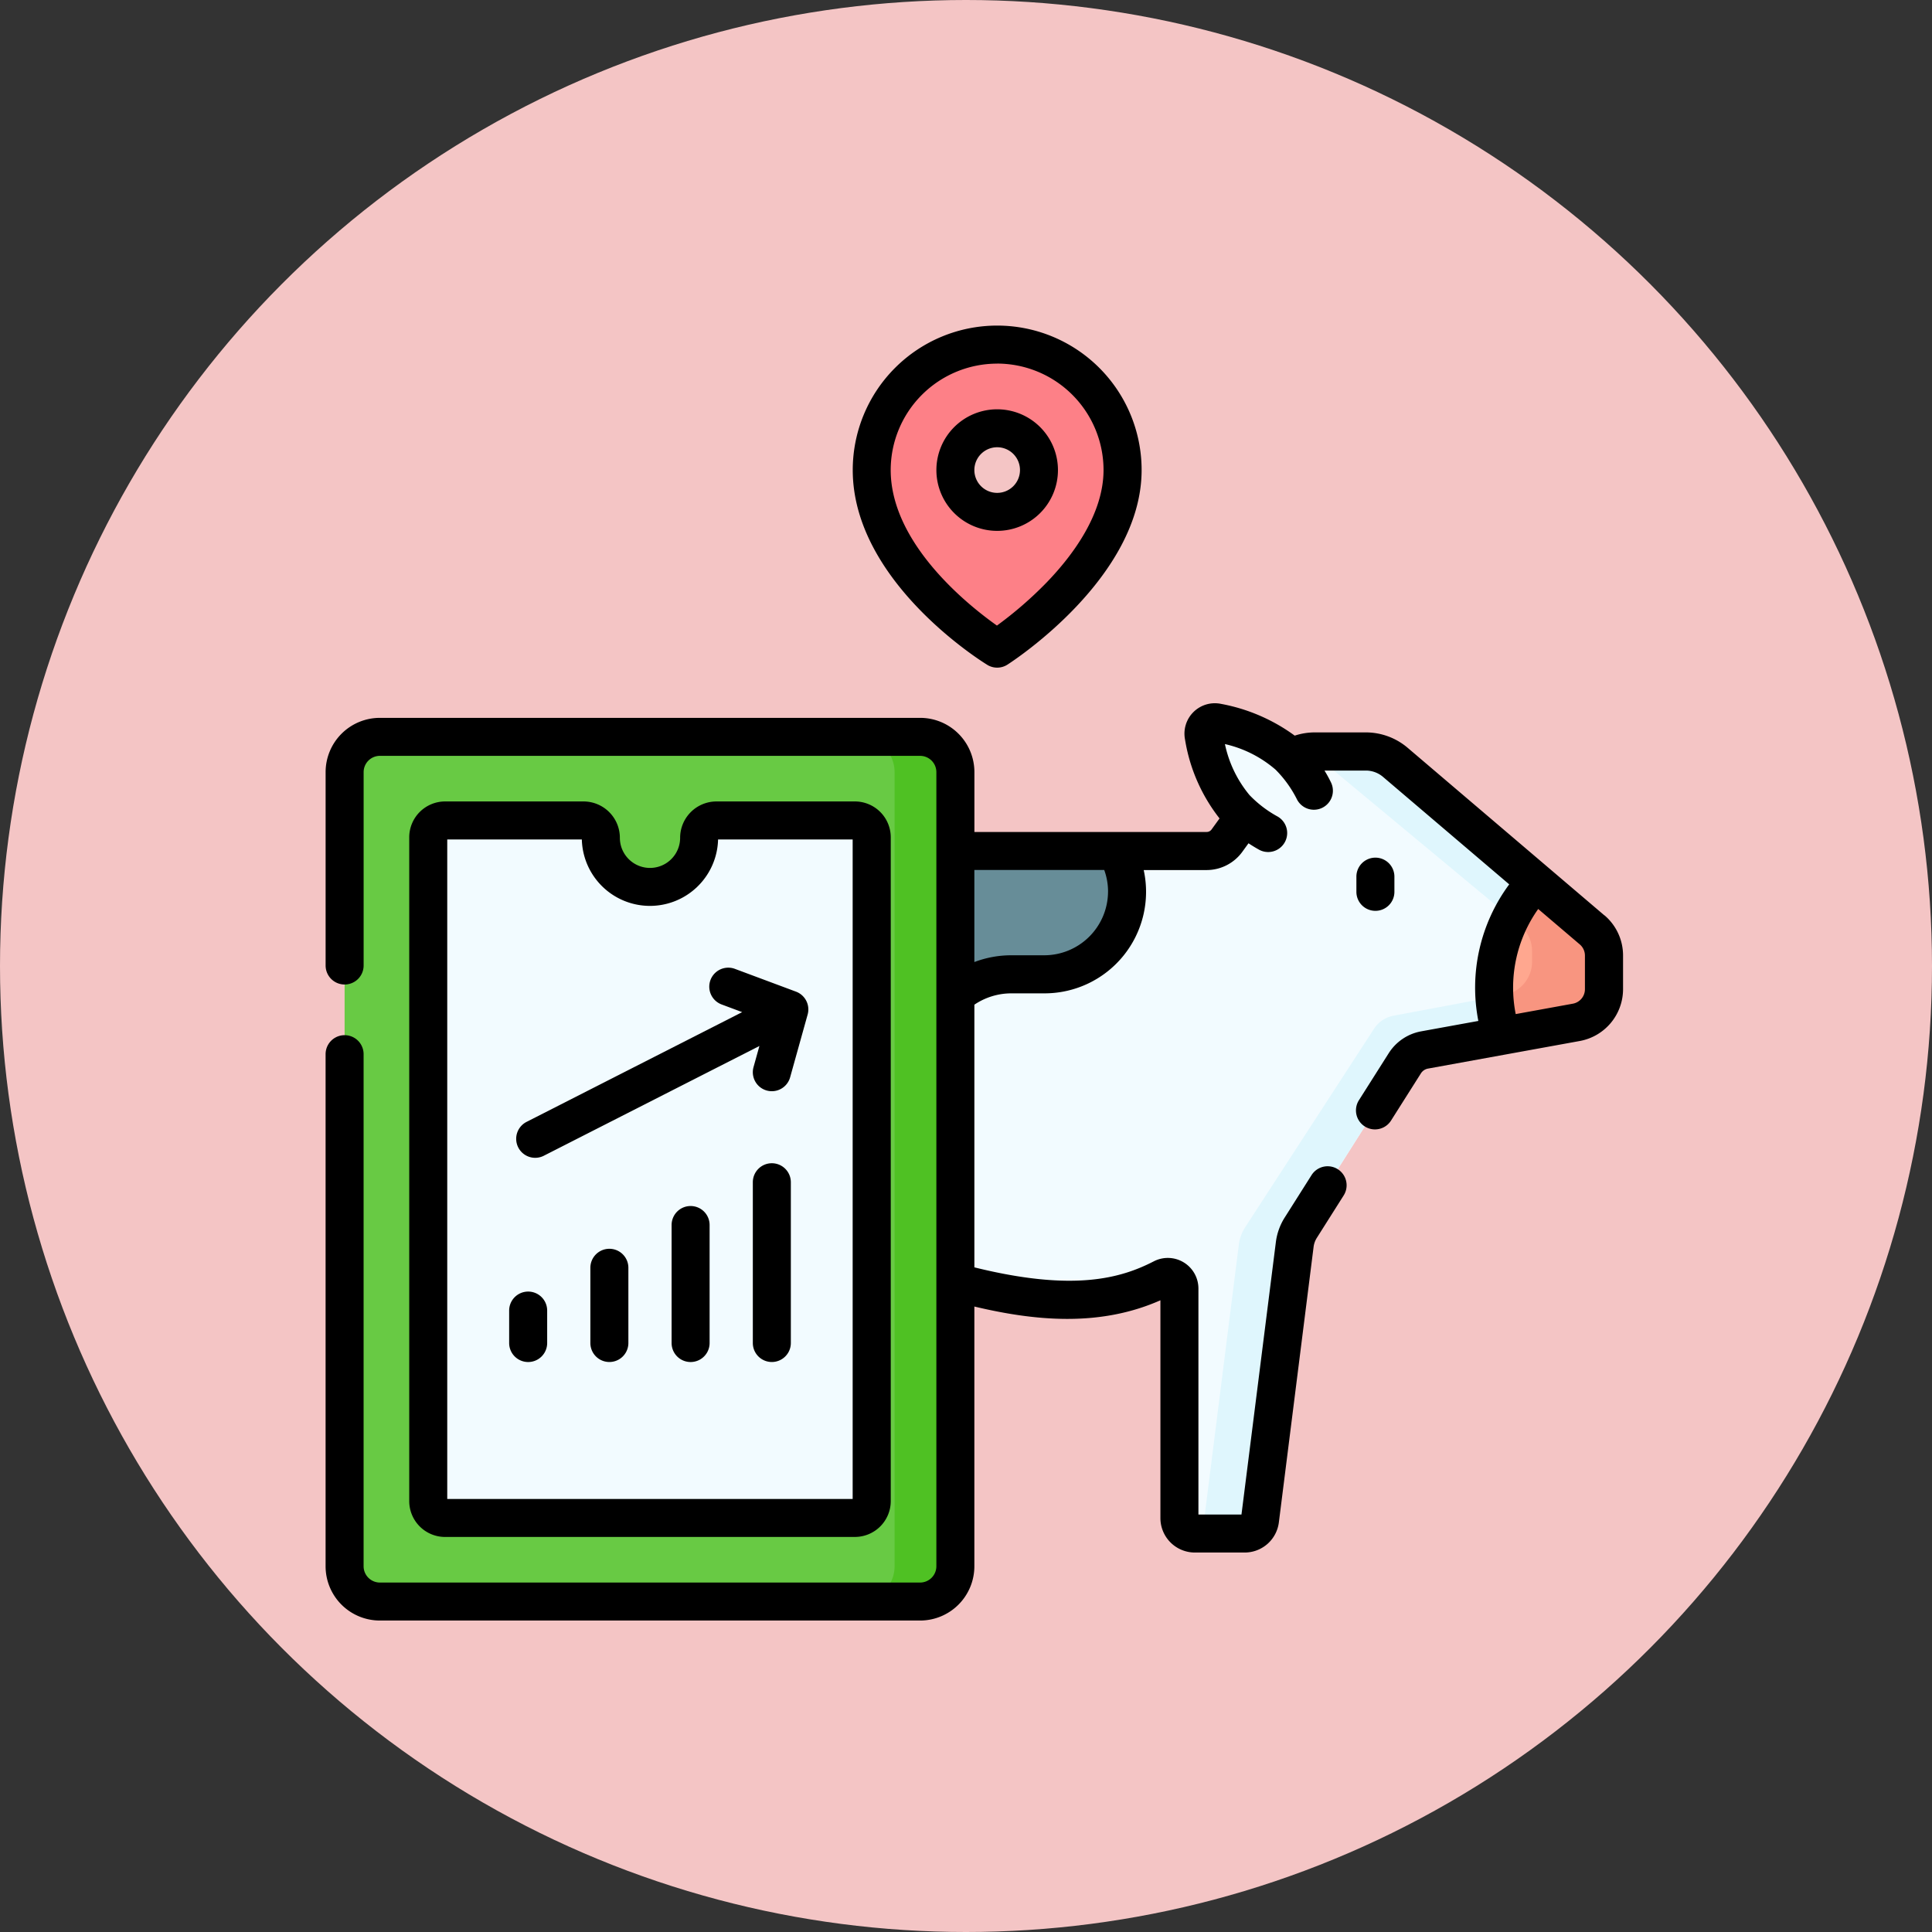 <svg xmlns="http://www.w3.org/2000/svg" width="89" height="89" viewBox="0 0 89 89">
  <rect x="0" y="0" width="89" height="89" fill="#333333" stroke="none"/>
  <g id="Group_1111418" data-name="Group 1111418" transform="translate(-195.15 -6526)">
    <circle id="Ellipse_11589" data-name="Ellipse 11589" cx="44.5" cy="44.5" r="44.5" transform="translate(195.15 6526)" fill="#f4c5c5"/>
    <g id="Group_1111417" data-name="Group 1111417" transform="translate(210.15 6540.527)">
      <g id="Group_1111415" data-name="Group 1111415" transform="translate(0.875 1.348)">
        <g id="Group_1111414" data-name="Group 1111414" transform="translate(6.362 17.395)">
          <path id="Path_900176" data-name="Path 900176" d="M102.687,168.513h-2.353a2.1,2.1,0,0,0-1.7.868l-2.345,3.242a1.152,1.152,0,0,1-.933.477H68.047a6.04,6.04,0,0,0-6.04,6.04v24.694a.709.709,0,0,0,.709.709h2.95a.709.709,0,0,0,.709-.709v-5.674a.6.6,0,0,1,.321-.529c1.179-.619,5.219-2.975,5.55-6.329a.713.713,0,0,1,.618-.631c5.811-.771,13.944,5.457,20.456,2.112a.535.535,0,0,1,.781.475v10.576a.709.709,0,0,0,.709.709h2.3a.709.709,0,0,0,.7-.62l1.6-12.691a1.9,1.9,0,0,1,.279-.777l4.8-7.577a1.366,1.366,0,0,1,.91-.613l6.99-1.271a1.554,1.554,0,0,0,1.276-1.529v-1.547a1.554,1.554,0,0,0-.547-1.183l-9.063-7.719a2.1,2.1,0,0,0-1.359-.5Z" transform="translate(-62.007 -167.169)" fill="#f2fbff"/>
          <path id="Path_900177" data-name="Path 900177" d="M157.156,218.224h6a3.924,3.924,0,0,0,3.457-2.067l.324-.6a3.923,3.923,0,0,1,3.457-2.067h1.519a3.813,3.813,0,0,0,3.325-5.681H157.884Z" transform="translate(-146.05 -201.875)" fill="#678d98"/>
          <path id="Path_900178" data-name="Path 900178" d="M360.3,176.733l-9.063-7.719a2.1,2.1,0,0,0-1.36-.5h-2.353a2.1,2.1,0,0,0-.472.054,2.094,2.094,0,0,1,.894.446l9.044,7.514a1.554,1.554,0,0,1,.547,1.183v.491a1.554,1.554,0,0,1-1.276,1.529l-5.1.958a1.366,1.366,0,0,0-.91.613l-5.941,9.151a1.9,1.9,0,0,0-.279.777l-1.6,12.691a.709.709,0,0,1-.568.607.709.709,0,0,0,.136.013h2.3a.709.709,0,0,0,.7-.62l1.6-12.691a1.9,1.9,0,0,1,.279-.777l4.8-7.577a1.366,1.366,0,0,1,.91-.613l6.99-1.271a1.554,1.554,0,0,0,1.276-1.529v-1.547A1.553,1.553,0,0,0,360.3,176.733Z" transform="translate(-309.199 -167.169)" fill="#dff6fd"/>
          <path id="Path_900179" data-name="Path 900179" d="M465.662,222.21,463.067,220a7.134,7.134,0,0,0-1.564,7.092l3.429-.623a1.554,1.554,0,0,0,1.276-1.529v-1.547A1.554,1.554,0,0,0,465.662,222.21Z" transform="translate(-414.558 -212.646)" fill="#ffa78f"/>
          <path id="Path_900180" data-name="Path 900180" d="M465.769,222.21,463.174,220a7.167,7.167,0,0,0-1.15,1.644l.434.361a1.554,1.554,0,0,1,.547,1.183v.491a1.554,1.554,0,0,1-1.276,1.529l-.46.086a7.125,7.125,0,0,0,.341,1.8l3.429-.623a1.554,1.554,0,0,0,1.276-1.529v-1.547a1.554,1.554,0,0,0-.547-1.183Z" transform="translate(-414.665 -212.646)" fill="#f89580"/>
          <path id="Path_900181" data-name="Path 900181" d="M347.081,157.01a.525.525,0,0,0-.625.614,6.94,6.94,0,0,0,1.488,3.336c1.334,1.362,2.964,1.93,3.641,1.268s.143-2.3-1.191-3.666A6.914,6.914,0,0,0,347.081,157.01Z" transform="translate(-313.245 -156.998)" fill="#f2fbff"/>
        </g>
        <path id="Path_900182" data-name="Path 900182" d="M7.5,164.387V200.97A1.626,1.626,0,0,0,9.126,202.6H34.009a1.626,1.626,0,0,0,1.626-1.626V164.387a1.626,1.626,0,0,0-1.626-1.626H9.126A1.626,1.626,0,0,0,7.5,164.387Z" transform="translate(-7.5 -144.693)" fill="#68ca44"/>
        <path id="Path_900183" data-name="Path 900183" d="M213.408,162.761h-2.8a1.626,1.626,0,0,1,1.626,1.626V200.97a1.626,1.626,0,0,1-1.626,1.626h2.8a1.626,1.626,0,0,0,1.626-1.626V164.387A1.626,1.626,0,0,0,213.408,162.761Z" transform="translate(-186.899 -144.693)" fill="#4fc123"/>
        <path id="Path_900184" data-name="Path 900184" d="M221.312,7.973a5.784,5.784,0,0,0-5.778,5.778c0,4.69,5.778,8.229,5.778,8.229s5.778-3.7,5.778-8.229A5.784,5.784,0,0,0,221.312,7.973Zm0,7.7a1.926,1.926,0,1,1,1.926-1.926A1.926,1.926,0,0,1,221.312,15.677Z" transform="translate(-191.251 -7.973)" fill="#fd8087"/>
        <path id="Path_900185" data-name="Path 900185" d="M60.155,195.761H53.778a.8.8,0,0,0-.8.8,2.264,2.264,0,0,1-4.527,0,.8.8,0,0,0-.8-.8H41.276a.776.776,0,0,0-.776.776v30.578a.776.776,0,0,0,.776.776H60.155a.776.776,0,0,0,.776-.776V196.537a.776.776,0,0,0-.776-.776Z" transform="translate(-36.648 -173.841)" fill="#f2fbff"/>
      </g>
      <g id="Group_1111416" data-name="Group 1111416" transform="translate(0 0.473)">
        <path id="Path_900186" data-name="Path 900186" d="M58.909,159.271l-9.063-7.719a2.975,2.975,0,0,0-1.928-.71H45.566a2.961,2.961,0,0,0-.923.149,8.288,8.288,0,0,0-3.385-1.461,1.4,1.4,0,0,0-1.668,1.639,7.911,7.911,0,0,0,1.59,3.636l-.368.509a.278.278,0,0,1-.225.115h-10.7v-2.757a2.5,2.5,0,0,0-2.5-2.5H2.5a2.5,2.5,0,0,0-2.5,2.5v8.908a.875.875,0,0,0,1.751,0v-8.908a.751.751,0,0,1,.75-.75H27.385a.751.751,0,0,1,.75.75v36.583a.751.751,0,0,1-.75.75H2.5a.751.751,0,0,1-.75-.75v-23.59a.875.875,0,0,0-1.751,0v23.59a2.5,2.5,0,0,0,2.5,2.5H27.385a2.5,2.5,0,0,0,2.5-2.5V177.29c2.717.646,5.734.969,8.571-.288v10.035a1.587,1.587,0,0,0,1.585,1.585h2.3a1.587,1.587,0,0,0,1.571-1.387l1.6-12.69a1.015,1.015,0,0,1,.15-.419l1.236-1.954a.875.875,0,1,0-1.48-.936l-1.236,1.953a2.752,2.752,0,0,0-.408,1.137L42.19,186.872H40.207V176.461a1.41,1.41,0,0,0-2.056-1.253c-1.52.781-3.693,1.409-8.265.277v-12.1a3.041,3.041,0,0,1,1.7-.522h1.52a4.677,4.677,0,0,0,4.58-5.68h2.9a2.034,2.034,0,0,0,1.643-.84l.285-.393c.164.108.329.208.494.3a.875.875,0,1,0,.824-1.545,5.351,5.351,0,0,1-1.271-.975,5.408,5.408,0,0,1-1.133-2.35,5.384,5.384,0,0,1,2.331,1.177,5.276,5.276,0,0,1,.979,1.354.875.875,0,0,0,1.576-.764,6.046,6.046,0,0,0-.3-.547h1.905a1.222,1.222,0,0,1,.792.292l5.813,4.95a7.993,7.993,0,0,0-1.422,6.292l-2.634.479a2.245,2.245,0,0,0-1.494,1.006L47.6,167.787a.875.875,0,0,0,1.48.936l1.376-2.174a.491.491,0,0,1,.327-.22l6.991-1.271a2.429,2.429,0,0,0,1.994-2.391v-1.547a2.427,2.427,0,0,0-.854-1.85Zm-22.866-1.1a2.941,2.941,0,0,1-2.938,2.938h-1.52a4.8,4.8,0,0,0-1.7.312V157.18h5.983A2.933,2.933,0,0,1,36.044,158.171Zm21.969,4.5a.678.678,0,0,1-.557.668l-2.632.479a6.252,6.252,0,0,1,1.036-4.841l1.915,1.631a.678.678,0,0,1,.238.517v1.547Z" transform="translate(0 -132.103)"/>
        <path id="Path_900187" data-name="Path 900187" d="M407.682,212.928a.875.875,0,0,0,.875-.875v-.7a.875.875,0,1,0-1.751,0v.7A.875.875,0,0,0,407.682,212.928Z" transform="translate(-359.322 -185.969)"/>
        <path id="Path_900188" data-name="Path 900188" d="M214.229,16.1a.876.876,0,0,0,.929-.009c.252-.162,6.182-4.014,6.182-8.966a6.653,6.653,0,0,0-13.307,0c0,5.121,5.943,8.821,6.2,8.976Zm.457-13.878a4.908,4.908,0,0,1,4.9,4.9c0,2.037-1.423,3.941-2.618,5.179a17.96,17.96,0,0,1-2.293,1.99c-1.3-.922-4.894-3.766-4.894-7.169A4.908,4.908,0,0,1,214.686,2.224Z" transform="translate(-183.75 -0.473)"/>
        <path id="Path_900189" data-name="Path 900189" d="M243.835,39.076a2.8,2.8,0,1,0-2.8-2.8A2.8,2.8,0,0,0,243.835,39.076Zm0-3.852a1.051,1.051,0,1,1-1.051,1.051A1.052,1.052,0,0,1,243.835,35.224Z" transform="translate(-212.899 -29.621)"/>
        <path id="Path_900190" data-name="Path 900190" d="M53.53,222.142a1.653,1.653,0,0,0,1.652-1.652V189.913a1.653,1.653,0,0,0-1.652-1.652H47.153a1.676,1.676,0,0,0-1.674,1.674,1.388,1.388,0,0,1-2.776,0,1.676,1.676,0,0,0-1.674-1.674H34.652A1.653,1.653,0,0,0,33,189.913v30.578a1.653,1.653,0,0,0,1.652,1.652H53.53Zm-18.779-32.13h6.2a3.139,3.139,0,0,0,6.276,0h6.2v30.38H34.751Z" transform="translate(-29.148 -166.341)"/>
        <path id="Path_900191" data-name="Path 900191" d="M73.306,381.69a.875.875,0,0,0-.875.875v1.495a.875.875,0,0,0,1.751,0v-1.495A.875.875,0,0,0,73.306,381.69Z" transform="translate(-63.976 -337.192)"/>
        <path id="Path_900192" data-name="Path 900192" d="M105.363,364.808a.875.875,0,0,0-.875.875v3.465a.875.875,0,0,0,1.751,0v-3.465A.875.875,0,0,0,105.363,364.808Z" transform="translate(-92.292 -322.281)"/>
        <path id="Path_900193" data-name="Path 900193" d="M137.421,347.927a.875.875,0,0,0-.875.875v5.436a.875.875,0,1,0,1.751,0V348.8A.875.875,0,0,0,137.421,347.927Z" transform="translate(-120.608 -307.37)"/>
        <path id="Path_900194" data-name="Path 900194" d="M169.478,331.046a.875.875,0,0,0-.875.875v7.406a.875.875,0,0,0,1.751,0v-7.406A.875.875,0,0,0,169.478,331.046Z" transform="translate(-148.923 -292.46)"/>
        <path id="Path_900195" data-name="Path 900195" d="M88.1,254.962l-2.813-1.049a.875.875,0,1,0-.612,1.64l.946.353-9.932,5.056a.875.875,0,1,0,.794,1.56l9.932-5.056-.271.973a.875.875,0,0,0,1.686.47l.807-2.892A.875.875,0,0,0,88.1,254.962Z" transform="translate(-66.432 -224.281)"/>
      </g>
    </g>
  </g>
</svg>
